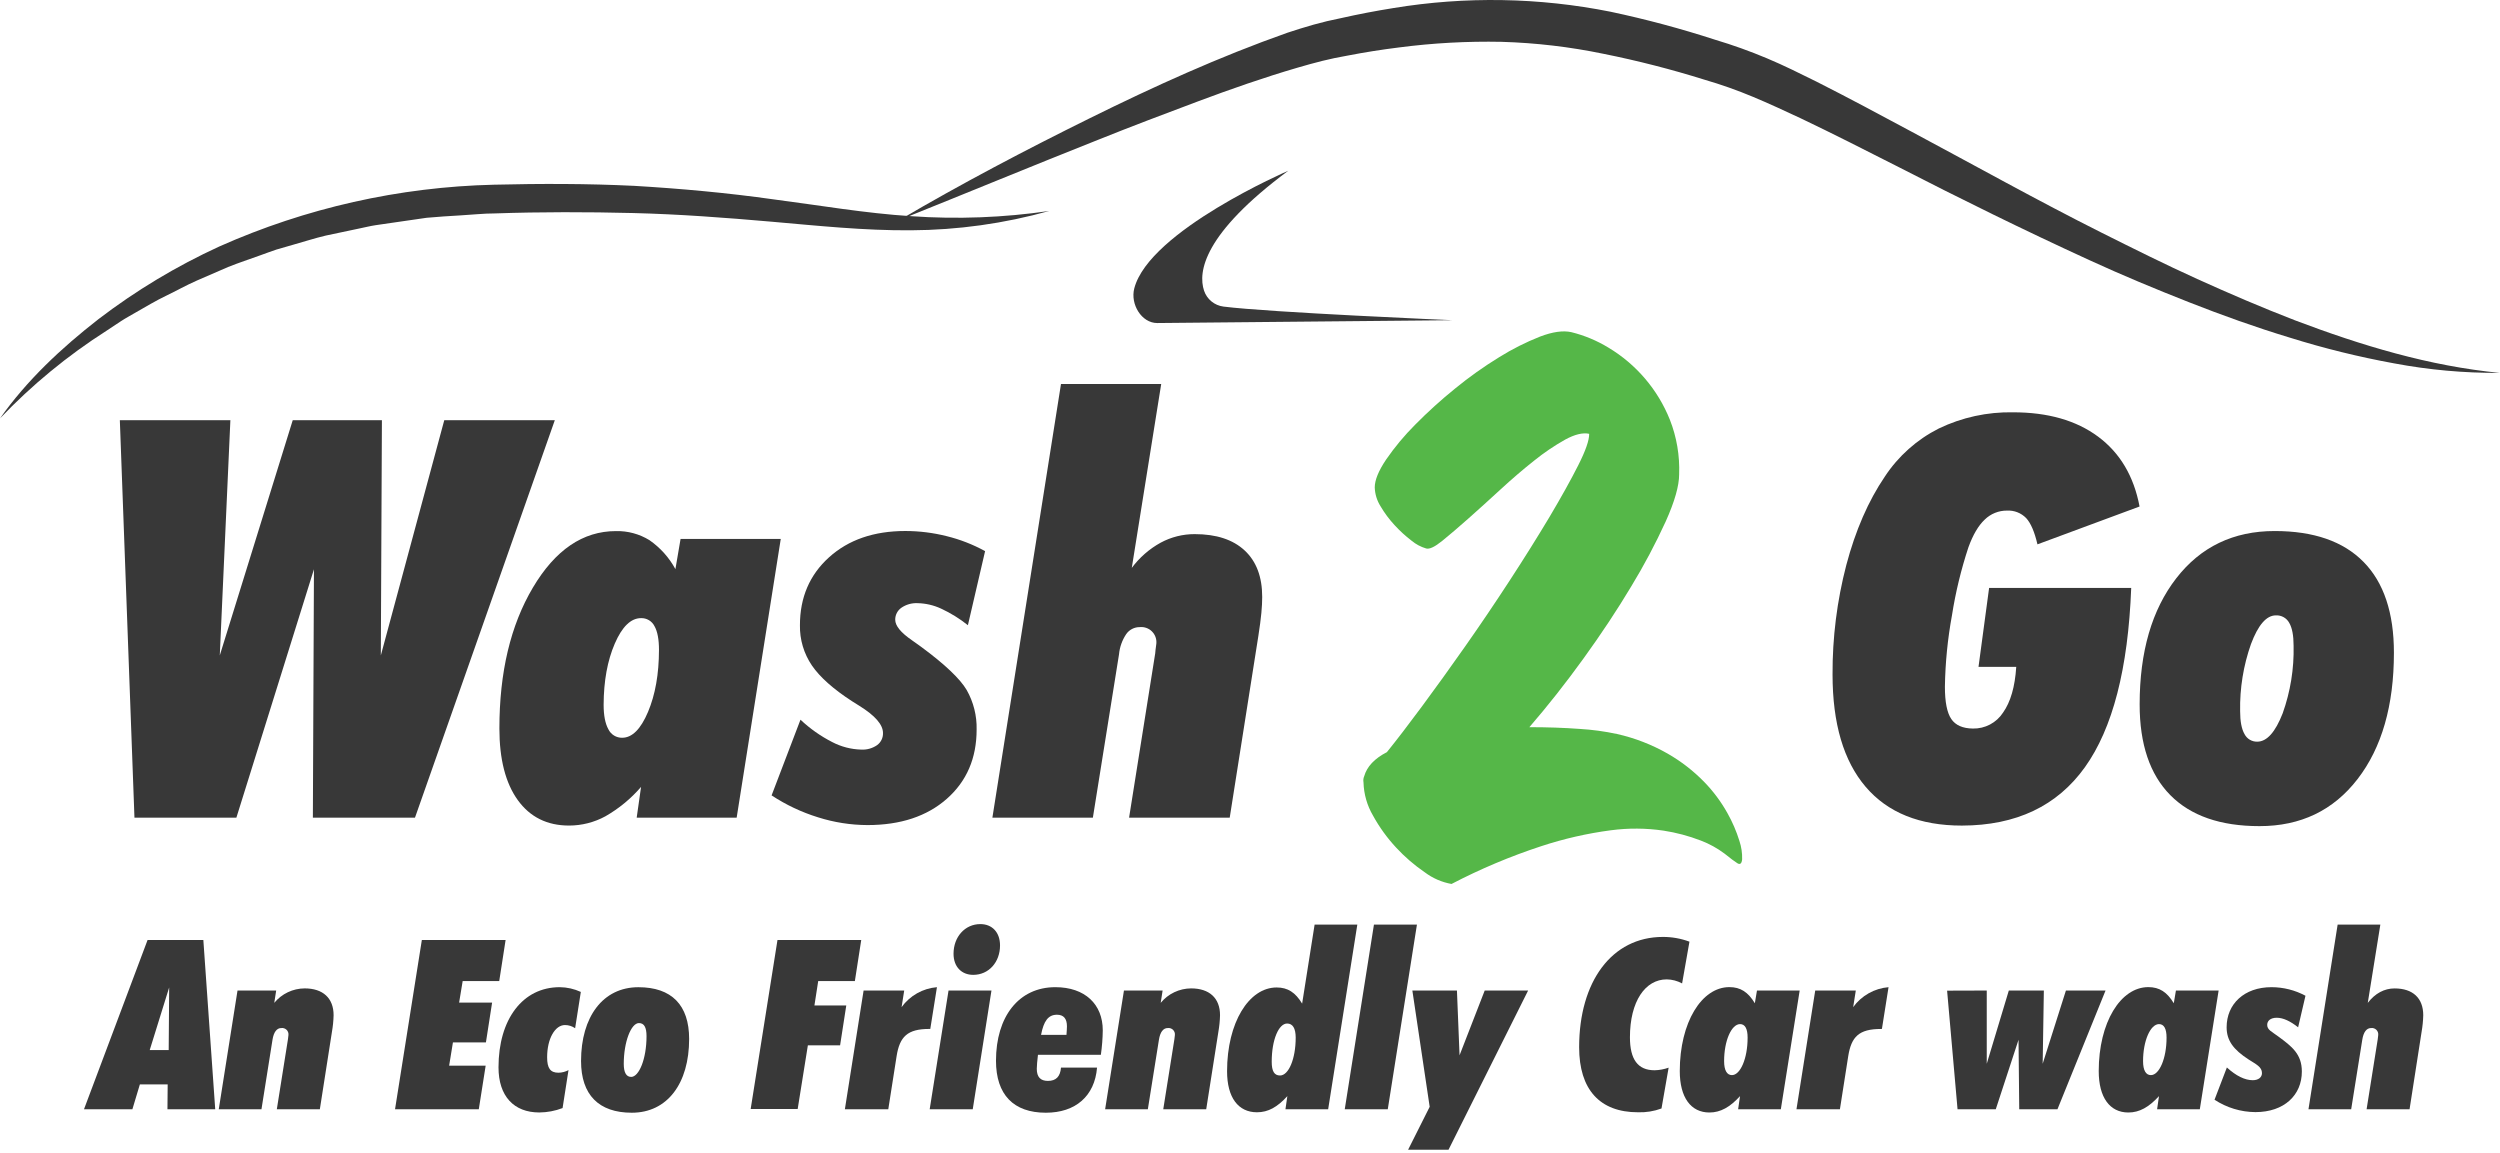 <svg width="785" height="362" viewBox="0 0 785 362" fill="none" xmlns="http://www.w3.org/2000/svg">
<rect width="784.94" height="361.025" fill="black" fill-opacity="0"/>
<path d="M37.63 131.945H72.34L69.01 205.805L91.92 131.945H119.92L119.58 205.805L139.5 131.945H174.21L130.3 256.755H98.24L98.58 178.755L74.22 256.755H42.22L37.63 131.945Z" fill="#383838"/>
<path d="M199.92 256.755L201.29 247.095C198.11 250.78 194.326 253.898 190.1 256.315C186.599 258.223 182.677 259.223 178.69 259.225C171.797 259.225 166.427 256.558 162.58 251.225C158.733 245.892 156.81 238.398 156.81 228.745C156.81 211.078 160.317 196.332 167.33 184.505C174.343 172.678 183.033 166.765 193.4 166.765C197.107 166.676 200.761 167.662 203.92 169.605C207.315 171.957 210.11 175.075 212.08 178.705L213.7 169.215H245.16L231.31 256.755H199.92ZM201.29 194.095C198.097 194.095 195.347 196.762 193.04 202.095C190.733 207.428 189.567 213.835 189.54 221.315C189.54 224.648 190.04 227.212 191.04 229.005C191.433 229.813 192.048 230.491 192.813 230.961C193.579 231.43 194.462 231.671 195.36 231.655C198.493 231.655 201.2 228.948 203.48 223.535C205.76 218.122 206.907 211.642 206.92 204.095C206.92 200.762 206.45 198.268 205.51 196.615C205.118 195.829 204.507 195.174 203.752 194.727C202.996 194.28 202.127 194.06 201.25 194.095H201.29Z" fill="#383838"/>
<path d="M251.35 225.985C254.309 228.775 257.649 231.132 261.27 232.985C264.097 234.472 267.227 235.29 270.42 235.375C272.197 235.474 273.957 234.978 275.42 233.965C276.012 233.528 276.488 232.954 276.809 232.292C277.129 231.63 277.284 230.9 277.26 230.165C277.26 227.545 274.78 224.695 269.82 221.615C268.793 220.988 268.023 220.505 267.51 220.165C261.637 216.352 257.447 212.618 254.94 208.965C252.409 205.239 251.095 200.819 251.18 196.315C251.18 187.595 254.23 180.485 260.33 174.985C266.43 169.485 274.41 166.735 284.27 166.735C288.653 166.74 293.02 167.284 297.27 168.355C301.475 169.39 305.526 170.97 309.32 173.055L303.92 196.315C301.332 194.247 298.505 192.498 295.5 191.105C293.182 190.028 290.665 189.446 288.11 189.395C286.3 189.305 284.511 189.815 283.02 190.845C282.418 191.268 281.928 191.831 281.593 192.487C281.258 193.142 281.089 193.869 281.1 194.605C281.1 196.485 282.837 198.622 286.31 201.015C287.643 201.928 288.643 202.642 289.31 203.155C296.717 208.628 301.46 213.132 303.54 216.665C305.682 220.44 306.76 224.726 306.66 229.065C306.66 238.072 303.54 245.325 297.3 250.825C291.06 256.325 282.753 259.075 272.38 259.075C267.113 259.053 261.88 258.231 256.86 256.635C251.701 255.039 246.792 252.722 242.28 249.755L251.35 225.985Z" fill="#383838"/>
<path d="M311.61 256.755L333.15 120.575H364.62L355.38 178.315C357.8 175.061 360.889 172.364 364.44 170.405C367.723 168.63 371.398 167.706 375.13 167.715C381.91 167.715 387.14 169.425 390.82 172.845C394.5 176.265 396.337 181.139 396.33 187.465C396.33 188.945 396.243 190.612 396.07 192.465C395.897 194.319 395.583 196.712 395.13 199.645L386.13 256.755H354.53L362.74 205.125C362.751 204.79 362.781 204.457 362.83 204.125C363.003 202.985 363.09 202.319 363.09 202.125C363.162 201.422 363.077 200.712 362.84 200.047C362.603 199.381 362.221 198.776 361.72 198.277C361.22 197.778 360.615 197.397 359.949 197.161C359.283 196.926 358.573 196.842 357.87 196.915C357.041 196.908 356.223 197.103 355.486 197.483C354.749 197.863 354.115 198.416 353.64 199.095C352.361 200.994 351.58 203.185 351.37 205.465L343.16 256.755H311.61Z" fill="#383838"/>
<path d="M624.58 184.605H669.2C668.233 209.938 663.39 228.702 654.67 240.895C645.95 253.088 633.07 259.202 616.03 259.235C602.81 259.235 592.737 255.175 585.81 247.055C578.883 238.935 575.42 227.182 575.42 211.795C575.367 200.2 576.819 188.647 579.74 177.425C582.62 166.545 586.653 157.285 591.84 149.645C596.068 143.222 601.905 138.019 608.77 134.555C616.044 131.053 624.039 129.31 632.11 129.465C643.05 129.465 651.953 132.015 658.82 137.115C665.687 142.215 670.02 149.525 671.82 159.045L639.76 170.925C638.847 166.992 637.663 164.242 636.21 162.675C635.434 161.88 634.498 161.259 633.463 160.853C632.429 160.448 631.32 160.268 630.21 160.325C627.596 160.303 625.079 161.317 623.21 163.145C621.21 165.025 619.5 167.932 618.08 171.865C615.782 178.823 614.056 185.956 612.92 193.195C611.561 200.601 610.819 208.107 610.7 215.635C610.7 220.422 611.367 223.798 612.7 225.765C614.033 227.732 616.3 228.732 619.5 228.765C621.37 228.804 623.22 228.365 624.873 227.49C626.527 226.616 627.93 225.333 628.95 223.765C631.317 220.432 632.7 215.645 633.1 209.405H621.25L624.58 184.605Z" fill="#383838"/>
<path d="M709.47 259.405C697.217 259.405 687.883 256.158 681.47 249.665C675.057 243.172 671.85 233.682 671.85 221.195C671.85 204.668 675.683 191.462 683.35 181.575C691.017 171.688 701.317 166.745 714.25 166.745C726.503 166.745 735.807 169.978 742.16 176.445C748.513 182.912 751.69 192.415 751.69 204.955C751.69 221.542 747.887 234.765 740.28 244.625C732.673 254.485 722.403 259.412 709.47 259.405ZM703.4 223.315C703.4 226.508 703.857 228.902 704.77 230.495C705.143 231.23 705.717 231.845 706.425 232.268C707.133 232.691 707.946 232.905 708.77 232.885C711.79 232.885 714.457 229.908 716.77 223.955C719.19 217.169 720.349 209.998 720.19 202.795C720.19 199.548 719.733 197.142 718.82 195.575C718.413 194.829 717.804 194.213 717.063 193.797C716.322 193.382 715.479 193.183 714.63 193.225C711.663 193.225 709.057 196.225 706.81 202.225C704.421 208.994 703.266 216.138 703.4 223.315Z" fill="#383838"/>
<path d="M507.79 230.485C513.349 231.739 518.69 233.811 523.64 236.635C527.839 239.041 531.686 242.016 535.07 245.475C537.935 248.412 540.399 251.714 542.4 255.295C543.964 258.066 545.228 260.996 546.17 264.035C546.8 265.909 547.091 267.879 547.03 269.855C546.883 271.188 546.38 271.585 545.52 271.045C544.66 270.505 543.327 269.505 541.52 268.045C539.243 266.339 536.739 264.959 534.08 263.945C530.284 262.48 526.341 261.431 522.32 260.815C516.852 260.016 511.299 259.979 505.82 260.705C498.383 261.685 491.055 263.359 483.93 265.705C474.239 268.885 464.824 272.851 455.78 277.565C452.727 277.02 449.846 275.763 447.37 273.895C444.087 271.652 441.068 269.045 438.37 266.125C435.557 263.102 433.129 259.743 431.14 256.125C429.271 252.948 428.239 249.349 428.14 245.665C428.017 245.011 428.094 244.335 428.36 243.725C429.22 240.705 431.593 238.188 435.48 236.175C438.5 232.442 442.167 227.662 446.48 221.835C450.793 216.009 455.323 209.715 460.07 202.955C464.817 196.195 469.483 189.292 474.07 182.245C478.657 175.198 482.817 168.555 486.55 162.315C490.217 156.135 493.217 150.742 495.55 146.135C497.883 141.528 499.033 138.222 499 136.215C497 135.782 494.483 136.392 491.45 138.045C488.037 139.966 484.789 142.166 481.74 144.625C478.287 147.358 474.763 150.378 471.17 153.685C467.577 156.992 464.197 160.048 461.03 162.855C457.863 165.662 455.13 167.995 452.83 169.855C450.53 171.715 448.863 172.505 447.83 172.225C446.128 171.729 444.548 170.884 443.19 169.745C441.295 168.293 439.532 166.677 437.92 164.915C436.236 163.104 434.754 161.116 433.5 158.985C432.371 157.208 431.739 155.16 431.67 153.055C431.67 150.755 432.857 147.842 435.23 144.315C437.947 140.378 441.017 136.697 444.4 133.315C448.358 129.307 452.538 125.525 456.92 121.985C461.297 118.404 465.911 115.124 470.73 112.165C474.803 109.626 479.097 107.46 483.56 105.695C487.513 104.188 490.787 103.722 493.38 104.295C497.488 105.309 501.417 106.944 505.03 109.145C513.771 114.379 520.555 122.336 524.34 131.795C526.483 137.25 527.474 143.089 527.25 148.945C527.25 152.538 525.847 157.465 523.04 163.725C519.833 170.726 516.22 177.535 512.22 184.115C507.833 191.448 502.833 198.998 497.22 206.765C491.607 214.532 485.94 221.722 480.22 228.335C485.827 228.335 491.077 228.515 495.97 228.875C499.945 229.11 503.897 229.648 507.79 230.485V230.485Z" fill="#55B748"/>
<path d="M0 131.375C8.46 119.375 19.31 109.245 30.93 100.205C42.691 91.218 55.416 83.567 68.87 77.395C96.058 65.29 125.377 58.696 155.13 57.995C169.8 57.635 184.49 57.645 199.13 58.355C213.79 59.225 228.44 60.555 242.92 62.605C257.42 64.485 271.73 66.975 286.12 67.885C300.597 68.896 315.141 68.343 329.5 66.235C315.343 70.193 300.72 72.238 286.02 72.315C271.25 72.425 256.64 70.865 242.17 69.605C227.7 68.345 213.27 67.255 198.81 66.895C184.35 66.535 169.88 66.515 155.41 67.015C151.77 67.015 148.25 67.435 144.67 67.625C141.09 67.815 137.52 68.075 133.96 68.385L123.34 69.925L118.03 70.695C116.26 70.955 114.53 71.405 112.78 71.755L102.28 73.975C98.8 74.795 95.4 75.915 91.95 76.875L86.79 78.365C85.09 78.905 83.43 79.585 81.74 80.165C78.38 81.395 74.96 82.495 71.64 83.835L61.77 88.115C58.48 89.555 55.36 91.335 52.12 92.885C48.88 94.435 45.8 96.305 42.67 98.085C41.12 99.005 39.52 99.845 38.02 100.825L33.49 103.825C21.256 111.624 10.011 120.875 0 131.375V131.375Z" fill="#383838"/>
<path d="M282.49 69.055C301.99 57.615 321.94 47.135 342.13 37.155C362.32 27.175 382.79 17.855 404.26 10.275C406.97 9.385 409.7 8.515 412.49 7.735C415.28 6.955 418.16 6.265 420.88 5.735C426.393 4.488 431.957 3.418 437.57 2.525C460.168 -1.195 483.252 -0.802 505.71 3.685C516.81 6.039 527.779 8.977 538.57 12.485C544.091 14.135 549.519 16.081 554.83 18.315C560.15 20.545 565.24 23.095 570.34 25.615C580.47 30.735 590.41 36.075 600.34 41.405C620.19 52.015 639.79 62.965 659.78 73.005C669.78 78.005 679.78 83.005 689.93 87.605C700.08 92.205 710.32 96.605 720.69 100.605C741.44 108.465 762.79 114.955 784.94 117.085C773.783 117.158 762.644 116.154 751.68 114.085C740.653 112.069 729.759 109.38 719.06 106.035C708.31 102.785 697.72 98.985 687.25 94.865C676.78 90.745 666.38 86.415 656.14 81.715C635.66 72.335 615.44 62.365 595.46 52.095C585.46 47.015 575.46 41.935 565.46 37.165C560.46 34.825 555.46 32.505 550.46 30.415C545.483 28.331 540.391 26.531 535.21 25.025C524.787 21.76 514.199 19.047 503.49 16.895C492.954 14.71 482.246 13.451 471.49 13.135C460.708 12.917 449.924 13.509 439.23 14.905C433.85 15.572 428.473 16.425 423.1 17.465C420.37 17.945 417.81 18.465 415.23 19.115C412.65 19.765 410.02 20.485 407.41 21.255C396.93 24.315 386.41 27.995 376.05 31.875C365.69 35.755 355.21 39.715 344.86 43.875C323.99 52.155 303.3 60.715 282.49 69.055Z" fill="#383838"/>
<path d="M404.51 53.615C404.51 53.615 360.92 72.445 356.17 90.525C354.85 95.525 358.46 101.435 363.36 101.435L456.16 100.545C456.16 100.545 398.63 98.105 384.16 96.265C382.777 96.089 381.473 95.526 380.395 94.642C379.318 93.757 378.512 92.587 378.07 91.265C376.13 85.375 377.86 73.415 404.51 53.615Z" fill="#383838"/>
<path d="M46.34 295.155H63.85L67.58 348.315H52.58L52.65 340.495H43.92L41.57 348.315H26.37L46.34 295.155ZM52.97 329.725L53.12 310.055L47.01 329.725H52.97Z" fill="#383838"/>
<path d="M74.58 311.025H86.72L86.12 314.895C87.279 313.484 88.735 312.346 90.384 311.561C92.032 310.776 93.834 310.365 95.66 310.355C101.4 310.355 104.75 313.405 104.75 318.775C104.707 320.526 104.533 322.27 104.23 323.995L100.43 348.315H86.92L90.42 326.315C90.49 325.715 90.57 325.195 90.57 325.045C90.609 324.742 90.578 324.433 90.48 324.144C90.381 323.854 90.217 323.591 90.001 323.374C89.784 323.158 89.521 322.994 89.231 322.896C88.942 322.797 88.633 322.766 88.33 322.805C86.91 322.805 85.95 324.075 85.57 326.455L82.1 348.315H68.69L74.58 311.025Z" fill="#383838"/>
<path d="M132.46 295.155H158.76L156.76 308.045H145.28L144.16 314.825H154.52L152.58 327.315H142.22L141.03 334.615H152.5L150.34 348.315H124.04L132.46 295.155Z" fill="#383838"/>
<path d="M169.34 349.315C161.34 349.315 156.53 344.175 156.53 335.155C156.53 320.035 164.13 309.975 175.75 309.975C178.041 309.997 180.3 310.505 182.38 311.465L180.59 322.865C179.651 322.212 178.534 321.863 177.39 321.865C174.34 321.865 171.8 326.035 171.8 331.995C171.8 335.425 172.8 336.835 175.38 336.835C176.473 336.81 177.545 336.529 178.51 336.015L176.65 347.935C174.315 348.826 171.839 349.294 169.34 349.315Z" fill="#383838"/>
<path d="M182.45 333.155C182.45 319.295 189.3 309.985 200.45 309.985C210.88 309.985 216.39 315.575 216.39 326.225C216.39 340.225 209.54 349.395 198.39 349.395C188.04 349.395 182.45 343.805 182.45 333.155ZM198.17 338.155C200.63 338.155 203.01 332.565 203.01 325.345C203.01 322.585 202.26 321.245 200.63 321.245C198.17 321.245 195.86 327.135 195.86 334.065C195.86 336.805 196.68 338.145 198.17 338.145V338.155Z" fill="#383838"/>
<path d="M244.13 295.155H270.43L268.43 308.045H256.92L255.73 315.715H265.73L263.79 328.235H253.67L250.47 348.235H235.71L244.13 295.155Z" fill="#383838"/>
<path d="M271.17 311.025H283.92L283.1 316.235C284.389 314.453 286.049 312.971 287.965 311.89C289.881 310.81 292.008 310.156 294.2 309.975L292.11 323.085H291.81C284.88 323.085 282.5 325.545 281.53 331.655L278.92 348.315H265.29L271.17 311.025Z" fill="#383838"/>
<path d="M297.84 311.025H311.32L305.44 348.315H291.92L297.84 311.025ZM305.59 306.105C301.94 306.105 299.41 303.575 299.41 299.475C299.41 294.185 302.99 290.165 307.83 290.165C311.56 290.165 314.01 292.775 314.01 296.875C314.01 302.085 310.51 306.105 305.59 306.105V306.105Z" fill="#383838"/>
<path d="M328.39 349.395C318.26 349.395 312.74 343.735 312.74 333.075C312.74 319.215 319.89 309.975 331.37 309.975C340.68 309.975 346.27 315.335 346.27 323.535C346.235 326.102 346.035 328.664 345.67 331.205H325.92C325.7 333.145 325.55 334.635 325.55 335.605C325.55 338.215 326.74 339.405 329.05 339.405C331.58 339.405 332.92 338.065 333.15 335.235H344.47C343.74 344.185 337.7 349.395 328.39 349.395ZM334.87 324.955C334.94 323.955 335.02 323.015 335.02 322.275C335.02 319.895 334.02 318.625 331.89 318.625C329.13 318.625 327.72 320.625 326.89 324.955H334.87Z" fill="#383838"/>
<path d="M352.92 311.025H365.06L364.46 314.895C365.619 313.484 367.075 312.346 368.724 311.561C370.373 310.776 372.174 310.365 374 310.355C379.74 310.355 383.09 313.405 383.09 318.775C383.047 320.526 382.873 322.27 382.57 323.995L378.75 348.315H365.26L368.76 326.315C368.83 325.715 368.91 325.195 368.91 325.045C368.949 324.742 368.918 324.433 368.82 324.144C368.721 323.854 368.557 323.591 368.341 323.374C368.124 323.158 367.861 322.994 367.572 322.896C367.282 322.797 366.973 322.766 366.67 322.805C365.25 322.805 364.29 324.075 363.91 326.455L360.42 348.315H347.01L352.92 311.025Z" fill="#383838"/>
<path d="M404.23 344.185C401.1 347.615 398.23 349.255 394.69 349.255C388.8 349.255 385.3 344.635 385.3 336.365C385.3 321.095 392.15 310.065 400.87 310.065C404.37 310.065 406.76 311.635 408.87 315.135L412.79 290.315H426.2L417.04 348.315H403.63L404.23 344.185ZM404.16 321.385C401.55 321.385 399.32 326.385 399.32 333.385C399.32 336.385 400.14 337.705 401.93 337.705C404.61 337.705 406.85 332.565 406.85 325.785C406.83 322.875 405.92 321.385 404.15 321.385H404.16Z" fill="#383838"/>
<path d="M431.42 290.315H444.92L435.76 348.315H422.25L431.42 290.315Z" fill="#383838"/>
<path d="M448.92 347.535L443.48 311.025H457.48L458.3 331.365L466.2 311.025H479.83L454.83 361.025H442.14L448.92 347.535Z" fill="#383838"/>
<path d="M523.35 307.525C516.64 307.525 511.8 314.375 511.8 325.705C511.8 332.635 514.26 336.065 519.55 336.065C521.051 336.027 522.536 335.75 523.95 335.245L521.71 348.065C519.35 348.936 516.844 349.34 514.33 349.255C502.33 349.255 495.85 342.105 495.85 328.835C495.85 308.275 506.06 294.195 522.15 294.195C524.997 294.186 527.822 294.691 530.49 295.685L528.18 308.795C526.696 307.987 525.039 307.552 523.35 307.525V307.525Z" fill="#383838"/>
<path d="M546.37 344.185C543.24 347.615 540.26 349.325 536.76 349.325C530.95 349.325 527.45 344.635 527.45 336.325C527.45 321.055 534.3 309.955 543.02 309.955C546.52 309.955 548.91 311.515 551.02 315.025L551.69 311.025H565.1L559.18 348.315H545.77L546.37 344.185ZM541.37 333.185C541.37 336.095 542.26 337.585 543.83 337.585C546.44 337.585 548.75 332.445 548.75 325.815C548.75 322.985 547.93 321.565 546.37 321.565C543.68 321.605 541.37 326.745 541.37 333.225V333.185Z" fill="#383838"/>
<path d="M569.98 311.025H582.72L581.9 316.235C583.189 314.453 584.849 312.971 586.765 311.89C588.681 310.81 590.808 310.156 593 309.975L590.92 323.095H590.62C583.69 323.095 581.31 325.555 580.34 331.665L577.73 348.315H564.09L569.98 311.025Z" fill="#383838"/>
<path d="M623.84 311.025V334.025L630.77 311.025H641.77L641.4 334.025L648.7 311.025H661.14L646.04 348.315H634.04L633.82 326.485L626.67 348.315H614.67L611.39 311.065L623.84 311.025Z" fill="#383838"/>
<path d="M677.92 344.185C674.79 347.615 671.81 349.325 668.31 349.325C662.5 349.325 659 344.635 659 336.325C659 321.055 665.85 309.955 674.57 309.955C678.07 309.955 680.46 311.515 682.57 315.025L683.24 311.025H696.65L690.74 348.315H677.33L677.92 344.185ZM672.92 333.185C672.92 336.095 673.81 337.585 675.38 337.585C677.99 337.585 680.3 332.445 680.3 325.815C680.3 322.985 679.48 321.565 677.92 321.565C675.25 321.605 672.92 326.745 672.92 333.225V333.185Z" fill="#383838"/>
<path d="M707.35 339.185C709.14 339.185 710.26 338.295 710.26 336.945C710.26 335.005 708.4 334.185 706.09 332.695C701.25 329.565 699.16 326.695 699.16 322.565C699.16 315.265 704.67 309.975 713.24 309.975C716.967 309.977 720.636 310.901 723.92 312.665L721.61 322.575C719.15 320.635 716.92 319.575 714.9 319.575C712.88 319.575 711.9 320.575 711.9 321.815C711.9 323.385 713.32 323.905 715.4 325.465C719.65 328.595 722.78 330.975 722.78 336.465C722.78 343.845 717.27 349.205 708.18 349.205C703.622 349.168 699.171 347.817 695.36 345.315L699.24 335.185C702.14 337.845 704.92 339.185 707.35 339.185Z" fill="#383838"/>
<path d="M734.02 290.315H747.43L743.48 314.905C745.79 311.905 748.69 310.365 751.9 310.365C757.64 310.365 760.9 313.415 760.9 318.785C760.857 320.536 760.683 322.281 760.38 324.005L756.6 348.315H743.11L746.61 326.315C746.68 325.715 746.76 325.195 746.76 325.045C746.799 324.742 746.768 324.433 746.67 324.144C746.571 323.854 746.407 323.591 746.191 323.374C745.974 323.158 745.711 322.994 745.422 322.896C745.132 322.797 744.823 322.766 744.52 322.805C743.1 322.805 742.14 324.075 741.76 326.455L738.27 348.315H724.86L734.02 290.315Z" fill="#383838"/>
</svg>

